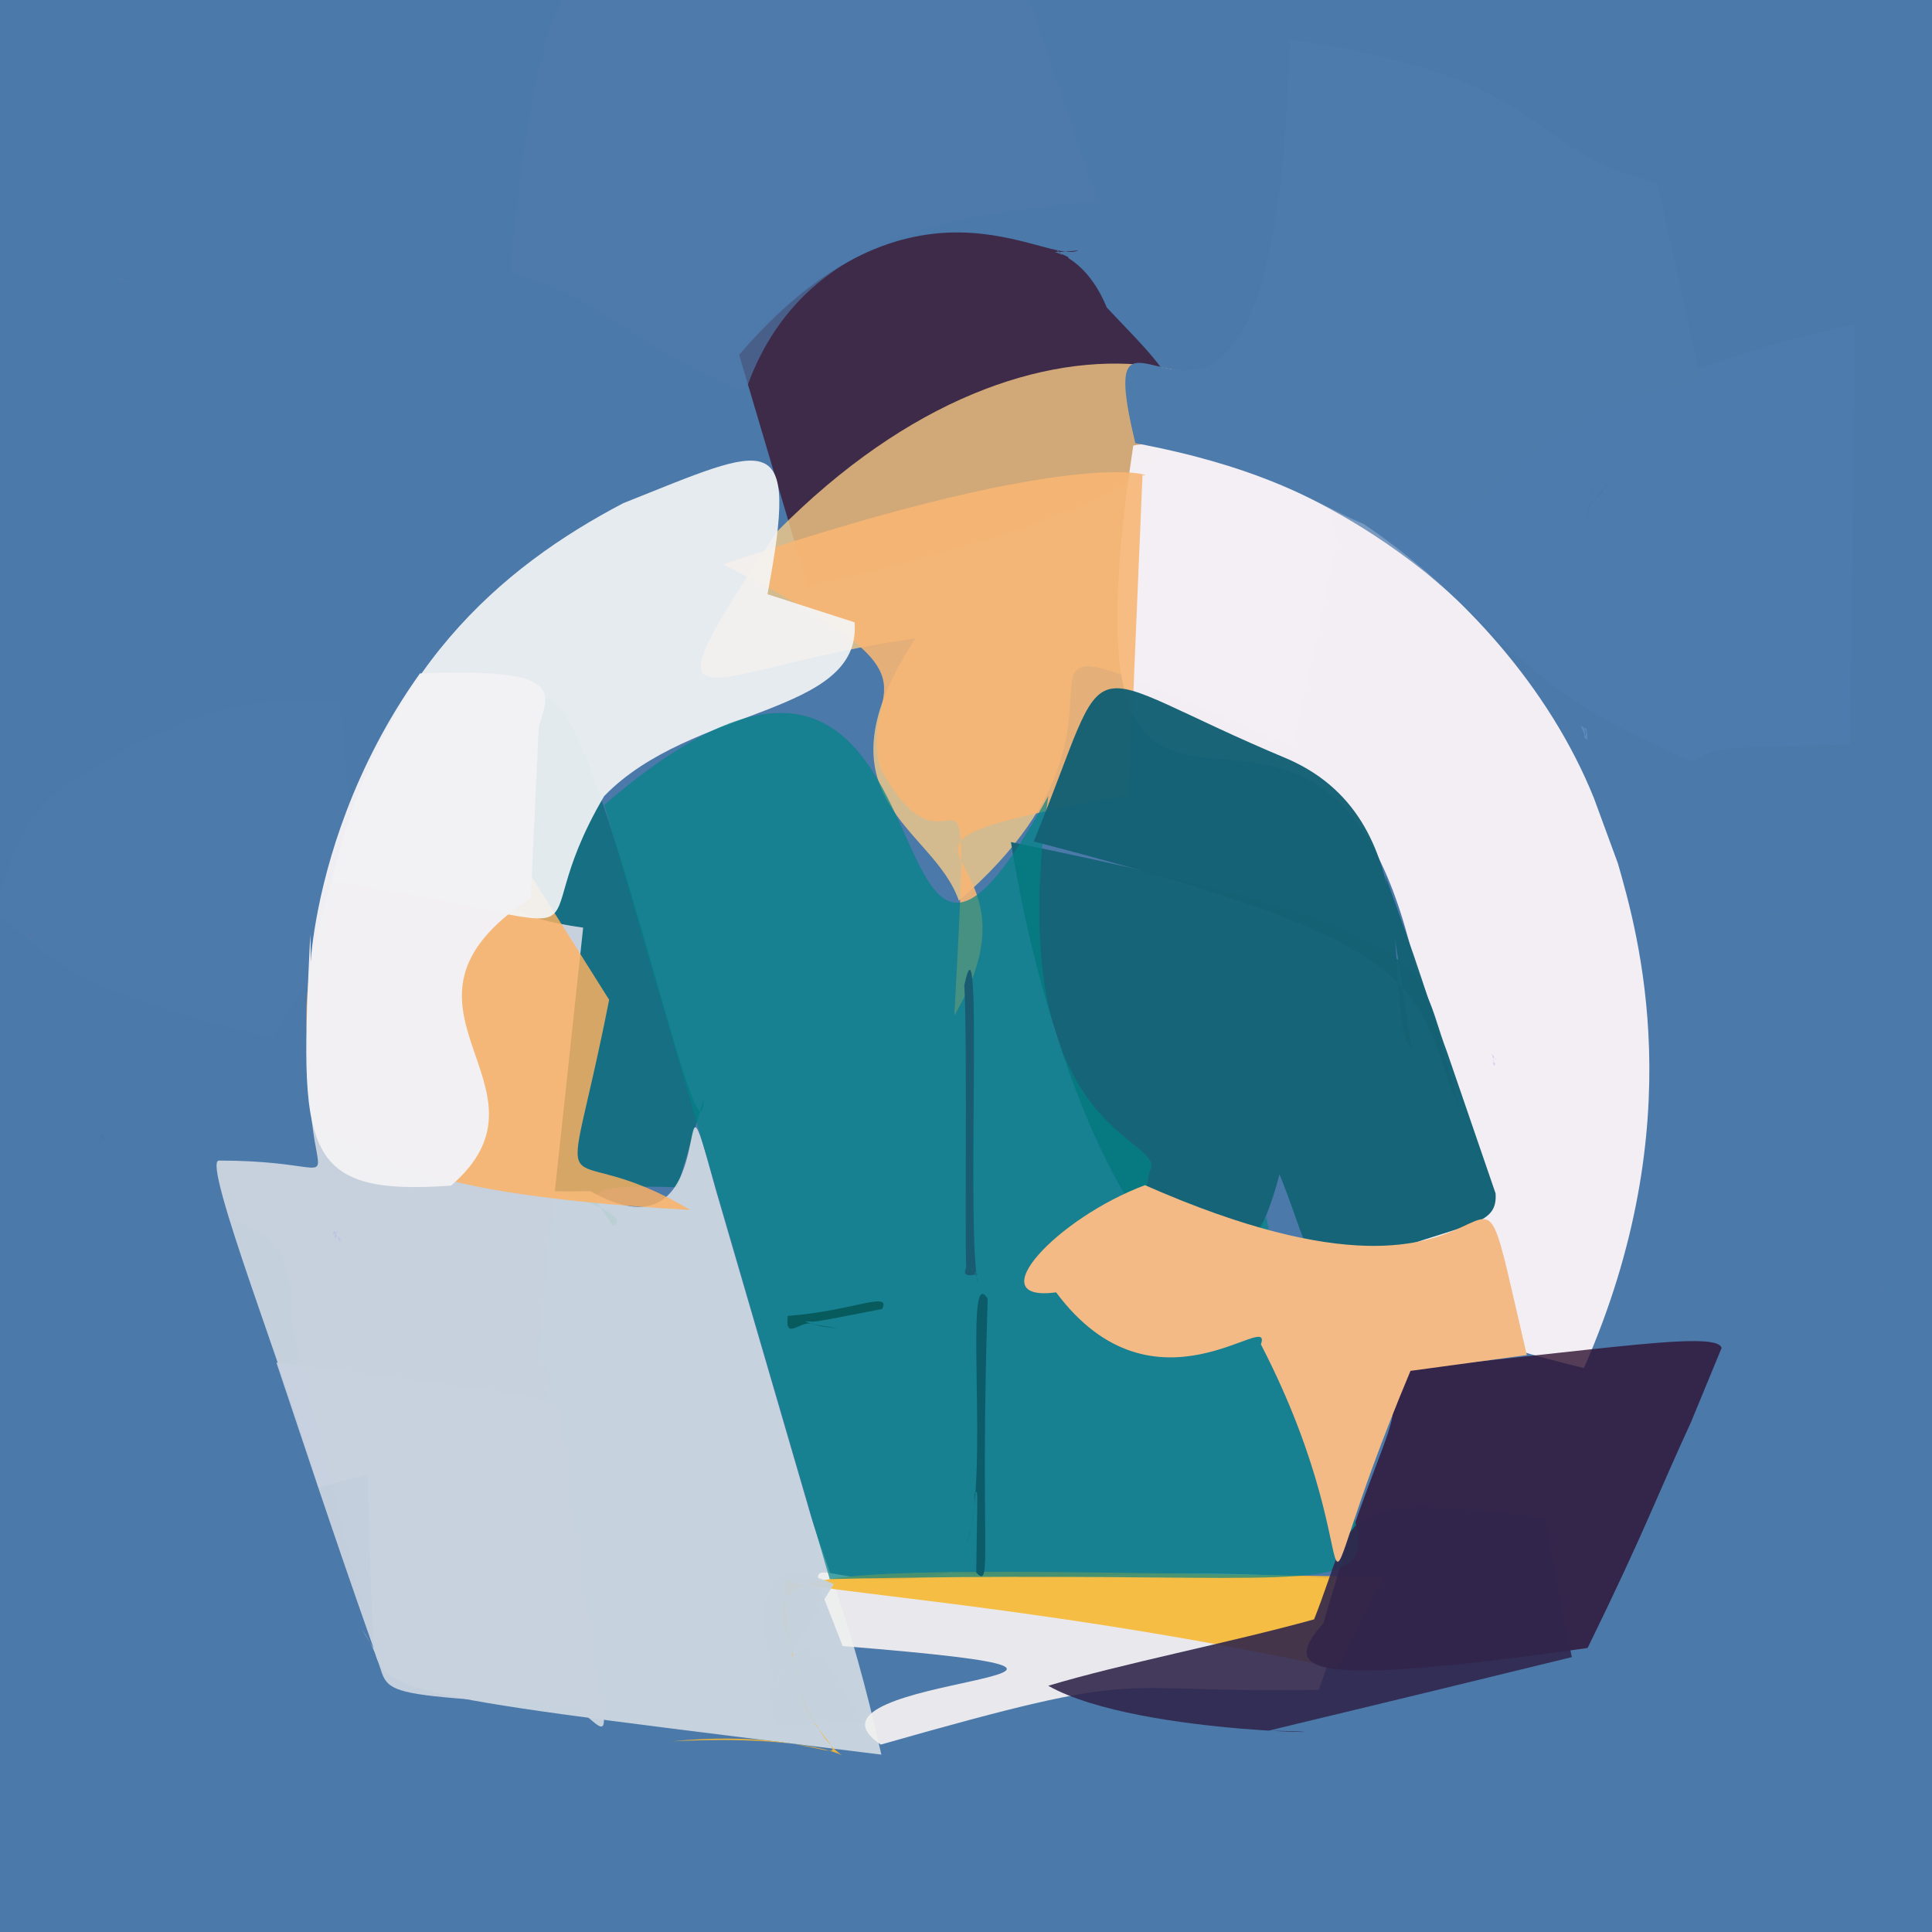 <?xml version="1.0" ?>
<svg xmlns="http://www.w3.org/2000/svg" version="1.1" width="512" height="512">
  <rect width="100%" height="100%" fill="#333333" stroke="none"/>
  <defs/>
  <g>
    <path d="M -10.0 -10.0 C -9.0 -10.0 512.0 0.0 513.0 0.0 C 514.0 0.0 512.0 512.0 513.0 512.0 C 513.0 513.0 0.0 512.0 0.0 513.0 C 0.0 512.0 0.0 513.0 -10.0 -10.0 L -10.0 -10.0" stroke-width="2.0" fill="rgb(76, 122, 171)" opacity="0.991"/>
    <path d="M 513.926 166.748 C 458.222 181.105 441.049 190.444 438.482 252.116 C 510.786 230.024 526.631 216.346 512.404 193.412 C 498.604 254.546 507.527 262.866 526.068 223.794 C 476.669 227.564 449.318 252.692 501.339 284.763 L 513.926 166.748" stroke-width="2.0" fill="rgb(154, 119, 255)" opacity="0.004"/>
    <path d="M 341.882 43.285 C 341.949 43.867 341.9 40.883 345.207 44.753 C 344.951 44.444 343.777 43.562 345.298 44.811 C 344.08 43.289 342.072 42.005 342.982 43.153 C 342.266 42.119 341.618 43.049 341.946 45.16 L 341.882 43.285" stroke-width="2.0" fill="rgb(143, 68, 45)" opacity="0.244"/>
    <path d="M 179.51 314.642 C 151.164 313.702 157.291 316.757 162.402 324.808 C 163.695 324.71 170.648 320.28 123.962 309.727 C 123.352 262.829 105.559 264.384 143.45 185.6 C 156.499 175.244 185.441 317.57 186.525 291.119 L 179.51 314.642" stroke-width="2.0" fill="rgb(0, 108, 114)" opacity="0.689"/>
    <path d="M 7.785 247.964 C 6.087 247.434 5.037 246.328 4.266 246.051 C 9.693 249.347 9.075 248.5 7.689 246.778 C 7.554 249.485 9.656 248.217 7.689 246.929 C 7.751 245.216 7.99 248.358 6.925 250.811 L 7.785 247.964" stroke-width="2.0" fill="rgb(199, 28, 170)" opacity="0.072"/>
    <path d="M 195.885 94.026 C 241.95 40.326 276.986 70.516 285.792 66.357 C 265.572 68.784 287.735 58.439 295.342 87.712 C 281.096 62.046 275.993 65.142 283.018 68.084 C 299.883 98.816 368.618 119.923 214.05 155.337 L 195.885 94.026" stroke-width="2.0" fill="rgb(55, 3, 25)" opacity="0.664"/>
    <path d="M 342.635 197.676 C 239.798 154.121 318.613 183.055 254.108 238.708 C 247.291 218.864 214.663 211.999 242.568 169.197 C 185.954 177.006 167.717 198.197 205.895 140.899 C 275.571 70.368 349.231 92.905 354.271 144.132 L 342.635 197.676" stroke-width="2.0" fill="rgb(255, 208, 135)" opacity="0.759"/>
    <path d="M 53.055 243.105 C 67.14 282.913 72.083 295.955 47.312 322.496 C -25.592 316.001 -16.335 295.019 -10.239 262.877 C -4.996 257.757 -7.749 254.398 -4.48 226.518 C 26.127 232.12 28.32 239.258 19.657 246.51 L 53.055 243.105" stroke-width="2.0" fill="rgb(153, 122, 255)" opacity="0.004"/>
    <path d="M 27.819 296.277 C 27.211 299.899 26.095 301.173 28.041 302.202 C 28.183 302.313 29.043 298.864 29.008 293.051 C 28.845 305.12 27.148 301.255 28.435 302.839 C 26.092 300.079 27.335 299.922 25.738 306.252 L 27.819 296.277" stroke-width="2.0" fill="rgb(18, 75, 121)" opacity="0.192"/>
    <path d="M 443.719 447.15 C 367.298 446.964 358.413 454.579 352.302 512.061 C 396.827 507.025 394.529 490.436 396.735 488.367 C 395.415 491.427 395.624 490.701 390.795 498.913 C 374.039 505.678 366.018 517.537 437.202 529.476 L 443.719 447.15" stroke-width="2.0" fill="rgb(4, 2, 215)" opacity="0.002"/>
    <path d="M 409.83 88.882 C 411.674 89.166 412.163 90.495 413.339 90.267 C 414.38 90.871 413.521 91.091 413.671 91.669 C 413.746 90.382 414.299 91.259 416.618 92.323 C 411.302 89.415 410.556 89.307 415.256 91.185 L 409.83 88.882" stroke-width="2.0" fill="rgb(19, 194, 78)" opacity="0.27"/>
    <path d="M 52.434 192.82 C 30.399 198.788 25.487 201.647 7.169 219.448 C 0.45 231.913 -2.863 232.313 -12.046 225.389 C -10.173 177.802 -9.217 175.962 -2.225 136.18 C 44.046 140.111 41.672 150.847 64.362 156.972 L 52.434 192.82" stroke-width="2.0" fill="rgb(88, 120, 209)" opacity="0.017"/>
    <path d="M 428.764 228.813 C 434.038 247.273 448.503 297.284 419.759 362.548 C 311.267 336.448 404.375 315.453 375.029 256.175 C 349.891 144.481 278.03 266.27 300.329 118.073 C 330.527 112.44 398.571 152.335 422.408 211.511 L 428.764 228.813" stroke-width="2.0" fill="rgb(243, 239, 244)" opacity="0.995"/>
    <path d="M 490.261 197.319 C 453.082 198.269 456.113 197.755 448.396 201.834 C 405.197 182.803 406.123 175.382 377.956 151.844 C 339.989 121.461 316.037 127.254 348.064 116.858 C 438.096 111.653 431.974 98.774 491.674 85.919 L 490.261 197.319" stroke-width="2.0" fill="rgb(78, 123, 173)" opacity="0.737"/>
    <path d="M 349.509 447.827 C 291.234 448.878 306.99 441.388 233.41 462.336 C 205.8 443.783 328.739 444.729 223.299 436.228 C 210.423 402.419 214.856 424.601 252.048 416.678 C 290.099 420.464 295.435 414.233 359.774 418.731 L 349.509 447.827" stroke-width="2.0" fill="rgb(250, 245, 243)" opacity="0.902"/>
    <path d="M 214.175 399.247 C 217.977 413.215 224.897 426.297 233.57 464.996 C 112.58 449.937 100.904 449.38 99.121 436.484 C 91.722 301.177 109.021 316.705 156.465 315.67 C 193.553 336.614 177.181 269.328 189.597 314.97 L 214.175 399.247" stroke-width="2.0" fill="rgb(238, 239, 238)" opacity="0.755"/>
    <path d="M 80.608 430.241 C 81.048 431.22 80.377 432.044 79.455 431.853 C 78.592 432.321 77.654 431.68 77.488 430.731 C 77.209 429.893 77.751 428.884 78.677 428.659 C 79.384 428.307 80.337 428.836 80.503 429.83 L 80.608 430.241" stroke-width="2.0" fill="rgb(170, 180, 152)" opacity="0.0"/>
    <path d="M 290.803 53.141 C 256.523 57.08 212.341 59.796 197.481 103.945 C 165.092 90.397 162.602 80.484 135.275 71.958 C 142.563 -8.744 152.489 -6.582 165.722 -13.814 C 217.254 -10.116 217.713 -9.416 268.16 -13.539 L 290.803 53.141" stroke-width="2.0" fill="rgb(78, 123, 172)" opacity="0.653"/>
    <path d="M 478.713 357.193 C 476.219 356.07 476.268 356.833 476.622 356.337 C 478.428 357.521 478.854 357.293 479.954 356.116 C 477.213 358.483 477.332 359.059 478.996 359.955 C 476.979 357.91 476.847 359.071 476.312 360.621 L 478.713 357.193" stroke-width="2.0" fill="rgb(11, 199, 43)" opacity="0.0"/>
    <path d="M 95.701 247.057 C 83.734 259.327 80.652 259.139 72.34 275.125 C 11.083 260.521 11.954 250.819 -1.337 241.753 C 7.706 205.674 18.98 209.771 33.444 198.182 C 56.917 188.163 58.602 185.417 90.039 185.628 L 95.701 247.057" stroke-width="2.0" fill="rgb(78, 123, 173)" opacity="0.449"/>
    <path d="M 354.296 442.09 C 269.324 423.826 203.051 421.304 207.947 417.879 C 209.249 489.356 256.548 457.593 178.125 461.469 C 221.683 457.125 228.816 474.548 212.837 452.681 C 210.338 414.745 167.481 414.475 366.807 417.935 L 354.296 442.09" stroke-width="2.0" fill="rgb(247, 185, 52)" opacity="0.904"/>
    <path d="M 142.319 359.643 C 148.437 365.308 155.886 375.248 84.412 394.19 C 76.984 367.841 53.284 307.582 58.006 307.56 C 108.7 307.576 65.735 328.724 90.468 228.468 C 148.516 231.365 118.293 240.734 154.543 245.839 L 142.319 359.643" stroke-width="2.0" fill="rgb(198, 209, 221)" opacity="1.0"/>
    <path d="M 396.086 280.265 C 395.556 280.147 395.496 280.547 396.242 282.123 C 395.926 282.65 395.526 281.915 395.905 281.169 C 395.005 278.24 395.441 279.394 396.466 280.947 C 396.071 278.957 396.919 282.31 395.64 279.294 L 396.086 280.265" stroke-width="2.0" fill="rgb(135, 82, 211)" opacity="0.237"/>
    <path d="M 379.315 -12.507 C 466.915 -8.753 428.957 6.018 440.09 49.975 C 489.514 42.929 490.805 -1.485 443.444 -14.096 C 423.914 82.845 457.954 95.029 495.167 58.93 C 457.256 18.269 456.918 66.235 395.283 52.377 L 379.315 -12.507" stroke-width="2.0" fill="rgb(142, 118, 255)" opacity="0.005"/>
    <path d="M 450.643 100.312 C 420.595 109.285 419.165 107.71 388.693 135.535 C 357.07 150.788 363.465 129.172 300.883 117.441 C 286.082 56.359 337.626 162.768 341.814 10.384 C 413.955 21.167 402.397 39.664 439.241 48.484 L 450.643 100.312" stroke-width="2.0" fill="rgb(77, 123, 171)" opacity="1.0"/>
    <path d="M 420.583 196.02 C 420.834 191.533 419.233 192.541 420.329 195.109 C 420.133 195.335 418.546 191.832 419.125 192.499 C 419.998 192.829 420.498 193.506 420.243 195 C 421.647 195.146 419.414 193.742 419.931 195.506 L 420.583 196.02" stroke-width="2.0" fill="rgb(144, 193, 255)" opacity="0.238"/>
    <path d="M 215.294 350.918 C 212.324 349.62 207.928 355.667 208.769 348.74 C 225.906 347.438 236.186 341.988 233.807 346.885 C 211.668 351.231 217 350.09 213.339 350.18 C 214.6 350.624 215.727 351.387 222.331 352.094 L 215.294 350.918" stroke-width="2.0" fill="rgb(24, 0, 0)" opacity="1.0"/>
    <path d="M 205.226 457.319 C 203.175 441.876 206.144 440.737 206.731 452.046 C 204.455 445.112 207.932 440.966 220.98 419.787 C 197.279 409.099 202.066 433.025 205.187 445.385 C 214.74 429.376 217.855 438.656 228.465 456.489 L 205.226 457.319" stroke-width="2.0" fill="rgb(197, 209, 221)" opacity="0.94"/>
    <path d="M 396.344 316.265 C 396.894 324.519 389.811 323.933 370.285 330.956 C 342.403 335.521 349.76 337.412 339.077 311.215 C 322.007 377.062 280.955 305.013 267.913 223.155 C 384.293 246.95 374.652 255.787 383.391 278.541 L 396.344 316.265" stroke-width="2.0" fill="rgb(22, 100, 119)" opacity="1.0"/>
    <path d="M 158.687 90.103 C 31.463 81.816 21.357 91.267 25.186 139.564 C 84.867 167.855 83.961 162.95 71.832 160.002 C 77.358 156.965 81.744 155.968 64.089 160.199 C 52.098 180.328 49.485 198.08 110.664 200.929 L 158.687 90.103" stroke-width="2.0" fill="rgb(104, 115, 221)" opacity="0.009"/>
    <path d="M 299.209 210.682 C 213.366 226.536 281.29 220.621 252.904 269.149 C 257.675 181.267 253.819 240.976 233.265 203.558 C 227.158 180.235 255.068 181.605 191.632 149.547 C 290.415 116.13 307.642 127.162 302.775 125.898 L 299.209 210.682" stroke-width="2.0" fill="rgb(248, 182, 116)" opacity="0.883"/>
    <path d="M 161.428 264.954 C 148.972 328.098 146.321 298.864 182.92 320.655 C 97.205 315.771 104.723 303.567 86.319 299.864 C 75.139 264.048 82.981 243.372 102.871 194.84 C 138.568 199.17 151.397 201.234 131.955 218.106 L 161.428 264.954" stroke-width="2.0" fill="rgb(255, 178, 97)" opacity="0.822"/>
    <path d="M 448.121 376.91 C 438.889 396.928 435.96 405.643 420.73 436.735 C 344.4 447.52 339.7 442.711 350.721 430.113 C 368.979 366.354 379.421 373.056 354.149 364.316 C 415.894 359.342 455.064 351.915 456.231 357.251 L 448.121 376.91" stroke-width="2.0" fill="rgb(48, 19, 51)" opacity="0.808"/>
    <path d="M 32.14 70.907 C 32.071 70.817 31.888 70.166 28.544 71.011 C 32.21 70.366 32.418 69.841 31.756 72.87 C 31.349 74.687 32.557 74.381 34.861 74.637 C 29.906 73.905 32.077 73.102 31.591 73.906 L 32.14 70.907" stroke-width="2.0" fill="rgb(173, 112, 216)" opacity="0.16"/>
    <path d="M 509.464 152.049 C 509.684 152.559 508.554 152.881 509.893 148.272 C 511.777 151.288 510.402 150.88 512.859 151.875 C 511.463 154.478 512.316 153.758 511.15 158.872 C 507.663 152.824 506.553 152.8 507.785 157.599 L 509.464 152.049" stroke-width="2.0" fill="rgb(132, 118, 236)" opacity="0.007"/>
    <path d="M 99.053 436.92 C 87.646 404.627 79.153 378.629 73.258 361.106 C 144.415 370.187 150.113 370.561 148.538 375.262 C 160.229 467.39 165.542 462.533 152.236 452.109 C 86.994 448.259 108.198 449.377 95.807 431.666 L 99.053 436.92" stroke-width="2.0" fill="rgb(200, 211, 223)" opacity="0.963"/>
    <path d="M 226.48 164.924 C 228.364 189.841 183.245 187.02 160.104 210.988 C 135.656 252.568 170.159 246.949 87.951 233.5 C 100.786 177.733 132.514 150.494 165.123 133.37 C 204.442 117.695 211.879 112.376 203.392 157.477 L 226.48 164.924" stroke-width="2.0" fill="rgb(244, 245, 246)" opacity="0.916"/>
    <path d="M 422.364 127.523 C 422.098 128.611 421.846 130.07 420.895 135.348 C 423.203 129.972 425.136 130.242 426.097 128.026 C 420.198 136.224 418.041 139.537 424.64 129.963 C 420.082 134.149 420.855 136.824 420.004 140.406 L 422.364 127.523" stroke-width="2.0" fill="rgb(27, 63, 86)" opacity="0.209"/>
    <path d="M 498.791 342.343 C 498.599 341.123 498.471 341.125 498.842 340.78 C 499.447 339.881 498.223 341.65 499.059 340.352 C 499.468 340.364 498.993 340.695 499.178 340.84 C 498.568 340.017 499.061 341.661 498.483 343.329 L 498.791 342.343" stroke-width="2.0" fill="rgb(214, 77, 146)" opacity="0.102"/>
    <path d="M 95.855 425.28 C 75.021 430.411 84.956 429.766 77.079 469.667 C -6.977 458.133 -4.441 443.495 -14.054 423.628 C -7.252 365.811 -6.428 364.108 0.847 316.109 C 74.928 319.56 77.111 326.223 77.02 349.388 L 95.855 425.28" stroke-width="2.0" fill="rgb(156, 111, 255)" opacity="0.004"/>
    <path d="M 256.221 335.519 C 255.521 343.119 256.447 274.885 255.555 261.13 C 260.664 236.981 255.945 326.539 259.178 340.163 C 258.187 331.517 251.94 339.904 259.32 337.501 C 258.59 338.033 257.19 334.491 255.591 337.13 L 256.221 335.519" stroke-width="2.0" fill="rgb(81, 0, 62)" opacity="1.0"/>
    <path d="M 140.66 238.004 C 96.618 266.879 150.202 287.772 119.534 314.196 C 79.188 317.118 79.462 304.55 82.226 247.644 C 83.294 279.019 75.73 228.389 111.288 178.468 C 150.863 176.833 145.211 183.864 142.779 192.708 L 140.66 238.004" stroke-width="2.0" fill="rgb(241, 240, 243)" opacity="0.984"/>
    <path d="M 319.543 74.614 C 316.046 73.643 317.141 73.335 316.78 74.178 C 317.131 73.238 316.68 73.89 317.46 73.028 C 315.806 74.239 318.765 73.803 320.623 75.287 C 318.42 74.033 320.458 74.938 318.553 74.34 L 319.543 74.614" stroke-width="2.0" fill="rgb(196, 63, 77)" opacity="0.083"/>
    <path d="M 258.431 395.882 C 257.959 393.653 259.149 399.997 256.204 408.9 C 262.494 392.513 255.085 333.485 261.743 344.192 C 259.628 410.114 263.167 421.575 258.715 416.719 C 259.023 390.54 259.626 392.962 256.898 400.066 L 258.431 395.882" stroke-width="2.0" fill="rgb(39, 0, 40)" opacity="1.0"/>
    <path d="M 160.135 213.321 C 260.166 127.004 225.866 305.038 277.822 210.922 C 264.631 301.649 310.325 301.269 304.647 310.442 C 296.087 354.458 315.189 351.857 335.627 322.469 C 354.172 440.414 417.49 413.964 219.889 418.479 L 160.135 213.321" stroke-width="2.0" fill="rgb(0, 131, 135)" opacity="0.692"/>
    <path d="M 416.544 439.155 C 355.693 454.044 343.677 456.766 336.238 458.644 C 370.383 459.218 302.421 460.638 277.789 446.745 C 297.252 440.889 325.253 435.496 348.243 429.152 C 359.257 401.5 352.577 394.868 409.292 402.293 L 416.544 439.155" stroke-width="2.0" fill="rgb(49, 37, 75)" opacity="0.894"/>
    <path d="M 180.154 481.378 C 180.35 482.84 180.021 484.222 178.129 487.283 C 175.195 485.288 174.158 484.376 171.456 482.537 C 173.261 479.723 173.916 478.52 175.099 476.027 C 178.108 477.002 179.484 477.44 181.255 478.674 L 180.154 481.378" stroke-width="2.0" fill="rgb(125, 114, 255)" opacity="0.006"/>
    <path d="M 227.731 38.543 C 228.254 38.891 228.006 40.411 230.667 41.087 C 231.192 41.992 230.24 40.5 230.697 41.546 C 229.967 42.565 231.507 41.248 229.8 40.788 C 227.464 39.37 229.228 40.603 230.546 43.441 L 227.731 38.543" stroke-width="2.0" fill="rgb(16, 186, 76)" opacity="0.176"/>
    <path d="M 373.797 363.293 C 340.768 442.016 367.265 420.373 334.152 356.263 C 337.593 346.5 306.016 377.618 279.883 342.489 C 259.267 345.23 279.981 322.86 303.421 314.083 C 411.03 361.493 386.315 281.093 404.626 359.109 L 373.797 363.293" stroke-width="2.0" fill="rgb(244, 186, 134)" opacity="1.0"/>
    <path d="M 88.506 326.213 C 87.972 327.152 88.496 327.498 89.239 326.248 C 89.241 327.739 88.088 326.867 89.177 328.825 C 88.286 327.062 89.782 327.385 90.572 328.932 C 89.034 327.344 89.794 328.881 90.388 329.324 L 88.506 326.213" stroke-width="2.0" fill="rgb(89, 83, 252)" opacity="0.127"/>
    <path d="M 367.095 232.018 C 374.546 252.665 379.125 264.575 386.937 294.456 C 373.601 260.904 382.577 251.123 273.964 223.001 C 295.98 168.873 282.849 176.734 341.512 201.246 C 379.999 218.323 365.352 268.56 374.201 278.198 L 367.095 232.018" stroke-width="2.0" fill="rgb(21, 97, 117)" opacity="0.979"/>
    <path d="M 467.307 236.665 C 467.586 236.805 466.439 237.917 466.429 242.11 C 469.724 238.867 469.051 237.659 469.2 236.152 C 467.796 243.241 466.97 241.164 471.224 241.05 C 466.093 240.529 465.967 241.697 465.718 246.421 L 467.307 236.665" stroke-width="2.0" fill="rgb(70, 114, 190)" opacity="0.194"/>
    <path d="M 120.577 4.55 C 119.674 2.747 119.043 0.947 120.548 4.555 C 123.019 2.799 122.004 3.111 122.086 3.388 C 118.215 6.51 119.198 5.361 122.181 5.747 C 117.854 5.526 120.045 5.486 119.24 5.797 L 120.577 4.55" stroke-width="2.0" fill="rgb(10, 194, 75)" opacity="0.106"/>
  </g>
</svg>
